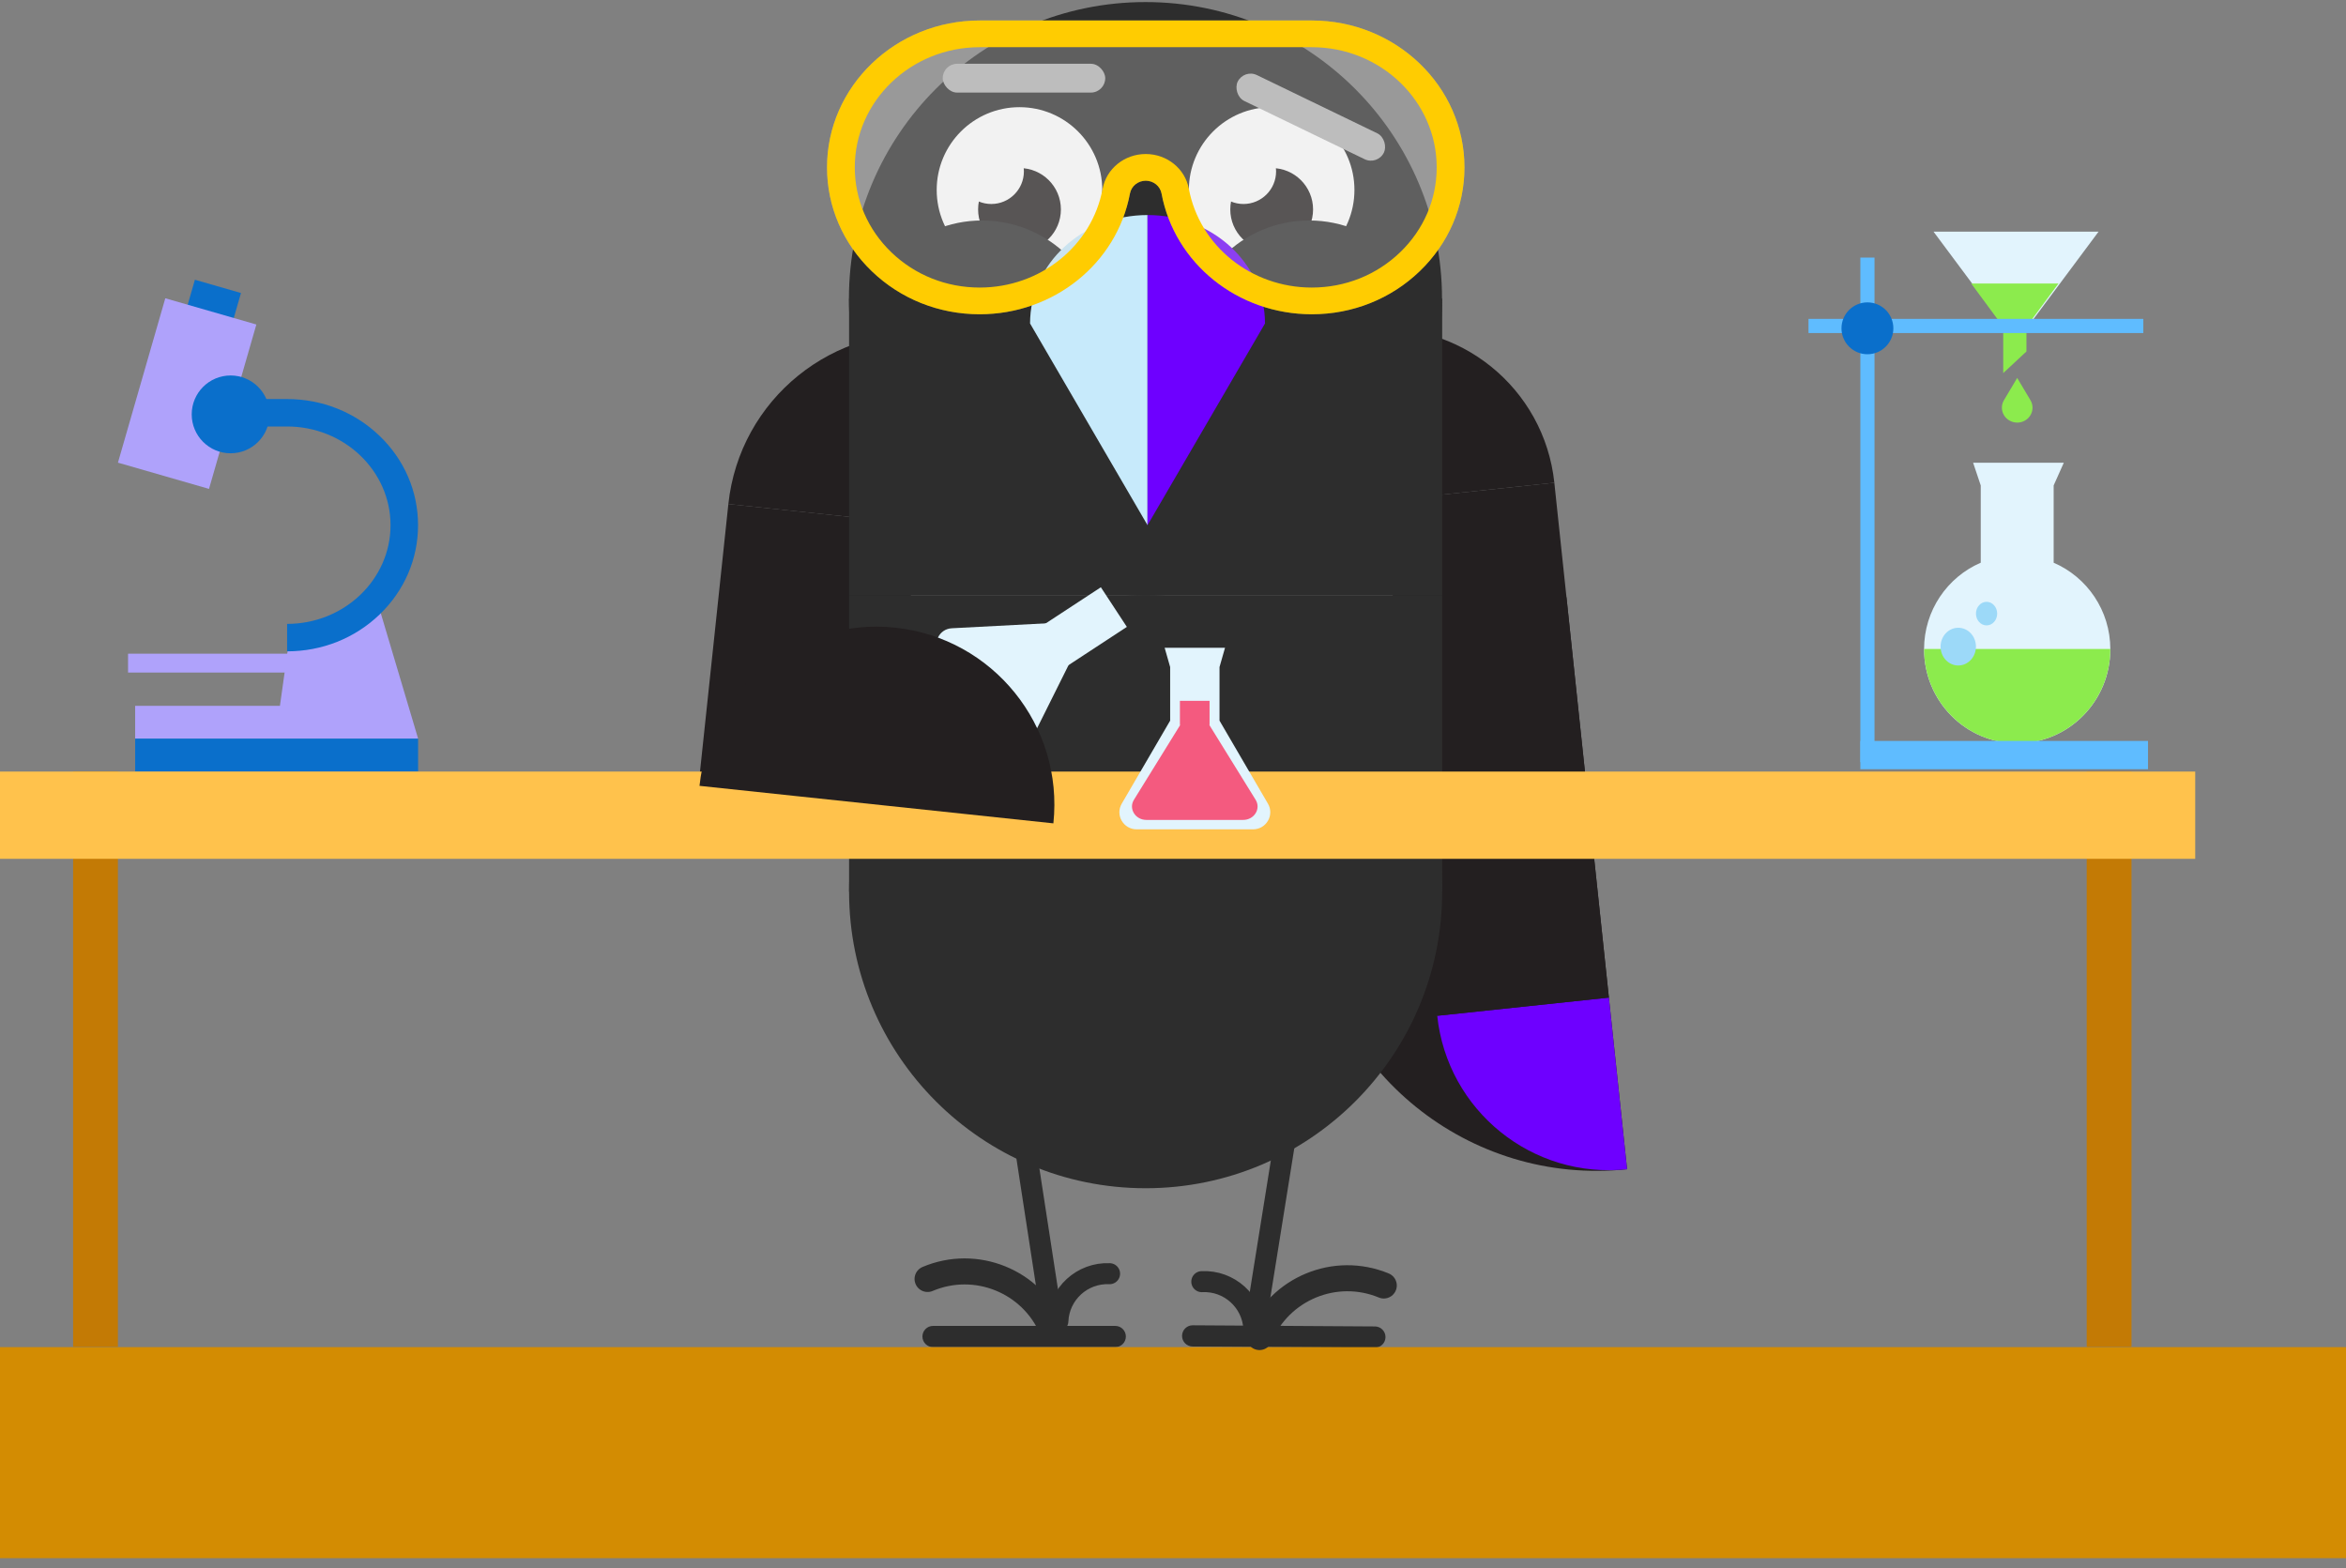<svg width="187" height="125" viewBox="0 0 187 125" fill="none" xmlns="http://www.w3.org/2000/svg">
<rect x="0" y="0" width="187" height="125" fill="#808080" stroke="none"/>
<path d="M124.862 47.601C112.269 48.936 103.143 60.226 104.477 72.819C105.812 85.412 117.103 94.538 129.696 93.204L124.862 47.601V47.601Z" fill="#231F20"/>
<path d="M108.766 26.249C116.321 25.448 123.096 30.924 123.897 38.48L110.216 39.93L108.766 26.249Z" fill="#231F20"/>
<path d="M129.693 93.203C122.138 94.004 115.363 88.529 114.562 80.972L128.243 79.522L129.693 93.203Z" fill="#6E00FF"/>
<path d="M114.565 80.971L128.246 79.522L123.896 38.479L110.216 39.929L114.565 80.971Z" fill="#231F20"/>
<path d="M74.818 43.494L72.746 40.334L66.422 44.481L68.494 47.641L74.818 43.494Z" fill="#E2F4FD"/>
<path d="M88.896 105.692H84.781L80.05 74.942C79.979 74.48 79.547 74.164 79.085 74.234C78.624 74.305 78.308 74.737 78.379 75.199L83.07 105.693H74.373C73.906 105.693 73.527 106.071 73.527 106.538C73.527 107.006 73.906 107.384 74.373 107.384H84.052C84.052 107.384 84.054 107.384 84.055 107.384C84.056 107.384 84.056 107.384 84.058 107.384H88.897C89.364 107.384 89.743 107.006 89.743 106.538C89.743 106.071 89.364 105.693 88.897 105.693L88.896 105.692Z" fill="#2D2D2D"/>
<path d="M83.877 105.981C82.245 102.123 77.795 100.319 73.937 101.951" stroke="#2D2D2D" stroke-width="2.075" stroke-linecap="round"/>
<path d="M88.444 101.53C86.261 101.436 84.416 103.129 84.323 105.312" stroke="#2D2D2D" stroke-width="1.676" stroke-linecap="round"/>
<path d="M109.596 105.736L100.9 105.681L105.783 75.218C105.857 74.757 105.543 74.323 105.082 74.249C104.621 74.175 104.187 74.489 104.113 74.95L99.189 105.67L95.073 105.644C94.606 105.641 94.225 106.017 94.222 106.485C94.219 106.952 94.596 107.333 95.063 107.336L99.902 107.366C99.902 107.366 99.904 107.366 99.905 107.366C99.906 107.366 99.907 107.366 99.908 107.366L109.586 107.427C110.053 107.43 110.435 107.054 110.438 106.587C110.441 106.12 110.064 105.738 109.597 105.735L109.596 105.736Z" fill="#2D2D2D"/>
<path d="M74.816 26.633C66.448 25.746 58.945 31.811 58.058 40.18L73.21 41.786L74.816 26.633Z" fill="#231F20"/>
<path d="M70.91 63.484L55.758 61.878L58.058 40.178L73.21 41.784L70.91 63.484Z" fill="#231F20"/>
<path d="M114.957 23.803H67.68V47.441H114.957V23.803Z" fill="#2D2D2D"/>
<path d="M114.957 47.442H67.68V71.08H114.957V47.442Z" fill="#2D2D2D"/>
<path d="M91.306 47.441C104.361 47.441 114.944 36.858 114.944 23.803C114.944 10.748 104.361 0.165 91.306 0.165C78.251 0.165 67.668 10.748 67.668 23.803C67.668 36.858 78.251 47.441 91.306 47.441Z" fill="#2D2D2D"/>
<path d="M91.318 94.718C104.373 94.718 114.956 84.135 114.956 71.08C114.956 58.025 104.373 47.442 91.318 47.442C78.263 47.442 67.68 58.025 67.68 71.08C67.68 84.135 78.263 94.718 91.318 94.718Z" fill="#2D2D2D"/>
<path d="M81.262 21.741C84.907 21.741 87.861 18.787 87.861 15.142C87.861 11.498 84.907 8.544 81.262 8.544C77.618 8.544 74.664 11.498 74.664 15.142C74.664 18.787 77.618 21.741 81.262 21.741Z" fill="white"/>
<path d="M81.264 19.995C83.087 19.995 84.564 18.518 84.564 16.695C84.564 14.873 83.087 13.396 81.264 13.396C79.442 13.396 77.965 14.873 77.965 16.695C77.965 18.518 79.442 19.995 81.264 19.995Z" fill="#231F20"/>
<path d="M79.017 16.261C80.452 16.261 81.615 15.097 81.615 13.662C81.615 12.227 80.452 11.063 79.017 11.063C77.581 11.063 76.418 12.227 76.418 13.662C76.418 15.097 77.581 16.261 79.017 16.261Z" fill="white"/>
<path d="M78.282 36.92C83.624 36.92 87.955 32.59 87.955 27.247C87.955 21.905 83.624 17.575 78.282 17.575C72.94 17.575 68.609 21.905 68.609 27.247C68.609 32.59 72.94 36.92 78.282 36.92Z" fill="#2D2D2D"/>
<path d="M101.364 21.741C105.008 21.741 107.962 18.787 107.962 15.142C107.962 11.498 105.008 8.544 101.364 8.544C97.72 8.544 94.766 11.498 94.766 15.142C94.766 18.787 97.72 21.741 101.364 21.741Z" fill="white"/>
<path d="M101.366 19.995C103.188 19.995 104.665 18.518 104.665 16.695C104.665 14.873 103.188 13.396 101.366 13.396C99.544 13.396 98.066 14.873 98.066 16.695C98.066 18.518 99.544 19.995 101.366 19.995Z" fill="#231F20"/>
<path d="M99.118 16.261C100.553 16.261 101.717 15.097 101.717 13.662C101.717 12.227 100.553 11.063 99.118 11.063C97.683 11.063 96.519 12.227 96.519 13.662C96.519 15.097 97.683 16.261 99.118 16.261Z" fill="white"/>
<path d="M104.356 36.92C109.698 36.92 114.029 32.59 114.029 27.247C114.029 21.905 109.698 17.575 104.356 17.575C99.014 17.575 94.684 21.905 94.684 27.247C94.684 32.59 99.014 36.92 104.356 36.92Z" fill="#2D2D2D"/>
<path d="M91.47 17.142C86.298 17.142 82.106 21.012 82.106 25.785L91.47 41.865V17.142H91.47Z" fill="#C7EAFB"/>
<path d="M100.833 25.785C100.833 21.012 96.64 17.142 91.469 17.142V41.865L100.834 25.785H100.833Z" fill="#6E00FF"/>
<rect x="75.144" y="5.083" width="12.955" height="2.298" rx="1.149" fill="#B3B3B3"/>
<rect x="99.152" y="5.483" width="12.955" height="2.298" rx="1.149" transform="rotate(25.817 99.152 5.483)" fill="#B3B3B3"/>
<path d="M104.563 25.051C98.665 25.051 93.628 21.002 92.586 15.425C92.475 14.835 91.947 14.406 91.328 14.406C90.709 14.406 90.179 14.835 90.069 15.425C89.027 21.002 83.99 25.051 78.092 25.051C74.844 25.051 71.789 23.832 69.489 21.619C67.189 19.406 65.922 16.467 65.922 13.342C65.922 6.885 71.381 1.633 78.091 1.633H104.563C111.274 1.633 116.733 6.885 116.733 13.342C116.733 16.467 115.466 19.406 113.166 21.619C110.866 23.832 107.811 25.051 104.563 25.051Z" fill="#D4D4D4" fill-opacity="0.3"/>
<path d="M104.563 25.051C98.665 25.051 93.628 21.002 92.586 15.425C92.475 14.835 91.947 14.406 91.328 14.406C90.709 14.406 90.179 14.835 90.069 15.425C89.027 21.002 83.99 25.051 78.092 25.051C74.844 25.051 71.789 23.832 69.489 21.619C67.189 19.406 65.922 16.467 65.922 13.342C65.922 6.885 71.381 1.633 78.091 1.633H104.563C111.274 1.633 116.733 6.885 116.733 13.342C116.733 16.467 115.466 19.406 113.166 21.619C110.866 23.832 107.811 25.051 104.563 25.051ZM91.327 12.277C93.018 12.277 94.463 13.443 94.764 15.049C95.616 19.611 99.737 22.922 104.562 22.922C107.219 22.922 109.719 21.924 111.601 20.114C113.484 18.303 114.519 15.898 114.519 13.342C114.519 8.059 110.053 3.762 104.562 3.762H78.091C72.601 3.762 68.135 8.059 68.135 13.342C68.135 15.898 69.171 18.303 71.053 20.114C72.935 21.925 75.434 22.922 78.091 22.922C82.917 22.922 87.038 19.611 87.89 15.049C88.191 13.443 89.636 12.277 91.327 12.277Z" fill="#FFCC01"/>
<path d="M187.01 107.384H0V124.206H187.01V107.384Z" fill="#D38C02"/>
<path d="M23.739 52.108H10.207V53.611H23.739V52.108Z" fill="#AFA2FB"/>
<path d="M33.327 58.874H10.773V61.505H33.327V58.874Z" fill="#0A6FCB"/>
<path d="M33.327 58.874H10.773V56.265H22.313L23.095 50.695L30.026 47.785L33.327 58.874Z" fill="#AFA2FB"/>
<path d="M19.208 23.357L15.535 22.299L14.562 25.678L18.235 26.736L19.208 23.357Z" fill="#0A6FCB"/>
<path d="M20.435 25.867L13.176 23.776L9.401 36.88L16.66 38.971L20.435 25.867Z" fill="#AFA2FB"/>
<path d="M18.382 36.133C20.095 36.133 21.484 34.744 21.484 33.031C21.484 31.319 20.095 29.93 18.382 29.93C16.67 29.93 15.281 31.319 15.281 33.031C15.281 34.744 16.67 36.133 18.382 36.133Z" fill="#0A6FCB"/>
<path d="M22.886 51.92V49.733C27.431 49.733 31.129 46.203 31.129 41.865C31.129 37.526 27.431 33.997 22.886 33.997H15.844V31.81H22.886C25.666 31.81 28.282 32.85 30.251 34.74C32.232 36.641 33.323 39.171 33.323 41.865C33.323 44.559 32.232 47.089 30.251 48.99C28.282 50.879 25.666 51.92 22.886 51.92Z" fill="#0A6FCB"/>
<path d="M169.903 61.505H166.332V107.365H169.903V61.505Z" fill="#C37A05"/>
<path d="M9.399 61.505H5.828V107.365H9.399V61.505Z" fill="#C37A05"/>
<path d="M163.697 44.856V38.697L164.507 36.884H157.277L157.885 38.697V44.856C155.229 45.998 153.367 48.657 153.367 51.755C153.367 55.895 156.691 59.25 160.791 59.25C164.891 59.25 168.215 55.895 168.215 51.755C168.215 48.657 166.353 45.998 163.697 44.856H163.697Z" fill="#E2F4FD"/>
<path d="M160.699 27.299L167.278 18.465H154.121L160.699 27.299Z" fill="#E2F4FD"/>
<path d="M164.079 22.6H157.125L159.677 26.058V29.742L161.528 28.018V26.058L164.079 22.6Z" fill="#8CEB4D"/>
<path d="M174.981 61.505H0V68.46H174.981V61.505Z" fill="#FFC24C"/>
<path d="M168.215 51.732C168.215 55.884 164.891 59.25 160.791 59.25C156.691 59.25 153.367 55.884 153.367 51.732H168.215H168.215Z" fill="#8CEB4D"/>
<path d="M171.219 59.062H148.289V61.317H171.219V59.062Z" fill="#5FBCFF"/>
<path d="M148.289 20.533V60.754H149.417L149.417 20.533H148.289Z" fill="#5FBCFF"/>
<path d="M170.845 25.419H144.156V26.547H170.845V25.419Z" fill="#5FBCFF"/>
<path d="M148.853 28.238C149.994 28.238 150.92 27.313 150.92 26.171C150.92 25.029 149.994 24.104 148.853 24.104C147.711 24.104 146.785 25.029 146.785 26.171C146.785 27.313 147.711 28.238 148.853 28.238Z" fill="#0A6FCB"/>
<path d="M161.85 31.904L160.797 30.136V30.118L160.792 30.127L160.787 30.119V30.134L159.735 31.902C159.516 32.27 159.516 32.724 159.735 33.092C159.952 33.458 160.352 33.684 160.787 33.687V33.689C161.226 33.689 161.63 33.462 161.849 33.094C162.068 32.726 162.068 32.272 161.849 31.904H161.85Z" fill="#8CEB4D"/>
<path d="M156.093 53.048C156.872 53.048 157.503 52.374 157.503 51.544C157.503 50.714 156.872 50.041 156.093 50.041C155.315 50.041 154.684 50.714 154.684 51.544C154.684 52.374 155.315 53.048 156.093 53.048Z" fill="#9CD9F8"/>
<path d="M158.35 49.853C158.817 49.853 159.195 49.432 159.195 48.913C159.195 48.394 158.817 47.973 158.35 47.973C157.883 47.973 157.504 48.394 157.504 48.913C157.504 49.432 157.883 49.853 158.35 49.853Z" fill="#9CD9F8"/>
<path d="M101.069 64.064L97.208 57.445V53.173L97.646 51.638H92.835L93.273 53.173V57.445L89.413 64.064C88.883 64.974 89.546 66.11 90.606 66.11H99.876C100.936 66.11 101.599 64.974 101.069 64.064Z" fill="#E2F4FD"/>
<path fill-rule="evenodd" clip-rule="evenodd" d="M96.415 55.864H94.051V57.792H94.073L90.386 63.753C89.944 64.466 90.496 65.358 91.379 65.358H99.093C99.976 65.358 100.527 64.467 100.086 63.753L96.398 57.792H96.415V55.864Z" fill="#F45A7F"/>
<path d="M100.394 106.58C101.995 102.71 106.431 100.87 110.301 102.471" stroke="#2D2D2D" stroke-width="2.075" stroke-linecap="round"/>
<path d="M95.796 102.165C97.978 102.054 99.836 103.733 99.947 105.914" stroke="#2D2D2D" stroke-width="1.676" stroke-linecap="round"/>
<path d="M86.927 49.502L75.868 50.081C74.862 50.133 74.3 51.261 74.856 52.109L79.723 59.531C80.28 60.38 81.537 60.315 81.987 59.413L86.927 49.502Z" fill="#E2F4FD"/>
<path d="M89.822 49.972L87.75 46.812L81.425 50.958L83.498 54.118L89.822 49.972Z" fill="#E2F4FD"/>
<path d="M55.758 62.642C56.584 54.853 63.567 49.208 71.356 50.033C79.145 50.859 84.79 57.843 83.965 65.632L55.758 62.642L55.758 62.642Z" fill="#231F20"/>
</svg>
